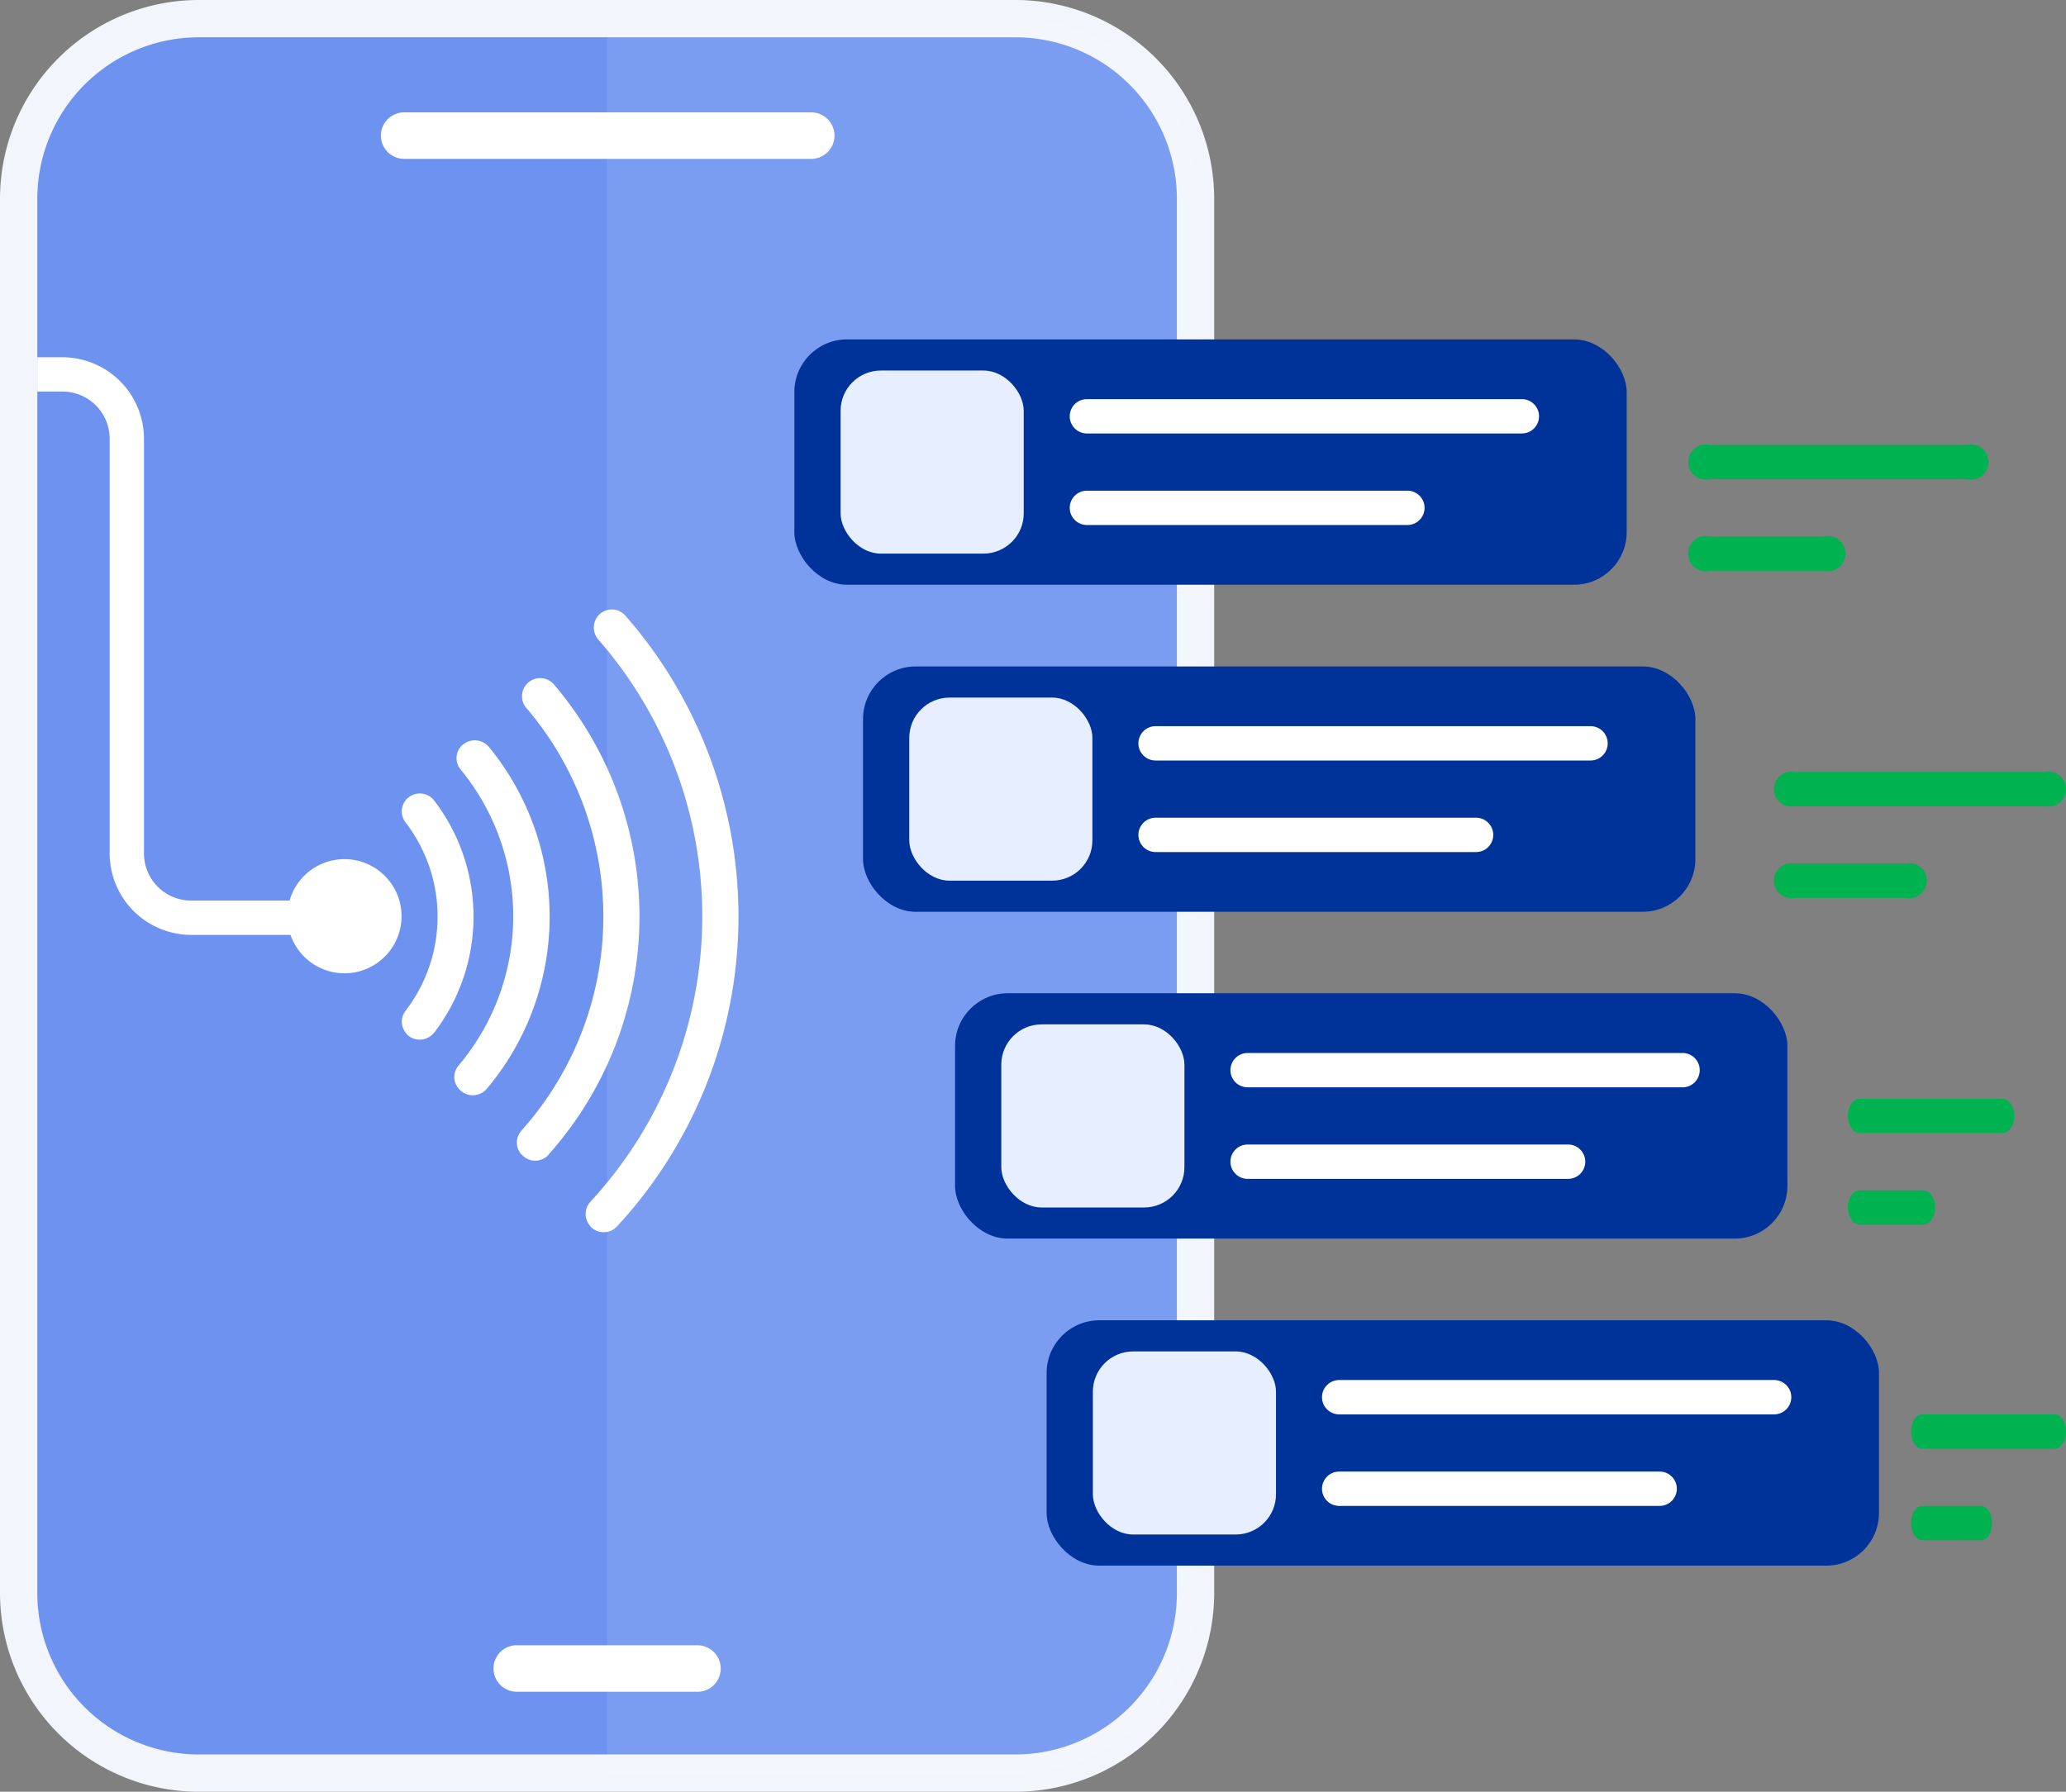 <svg id="fastersearchresult" xmlns="http://www.w3.org/2000/svg" xmlns:xlink="http://www.w3.org/1999/xlink" width="90.25" height="78.29" viewBox="0 0 90.25 78.29">
  <rect x="0" y="0" width="90.25" height="78.29" fill="#808080" stroke="none"/>
  <defs>
    <clipPath id="clip-path">
      <rect id="Rectangle_148218" data-name="Rectangle 148218" width="25.7" height="76.66" transform="translate(31.39 11.67)" fill="none"/>
    </clipPath>
  </defs>
  <g id="Group_76033" data-name="Group 76033" transform="translate(-4.87 -10.85)">
    <g id="Group_75594" data-name="Group 75594">
      <g id="Group_75591" data-name="Group 75591">
        <g id="Group_75595" data-name="Group 75595">
          <path id="Path_3232-2" data-name="Path 3232-2" d="M49.23,88.33H13.55a7.861,7.861,0,0,1-7.86-7.86h0V19.53a7.861,7.861,0,0,1,7.86-7.86H49.23a7.861,7.861,0,0,1,7.86,7.86h0V80.47a7.861,7.861,0,0,1-7.86,7.86h0" fill="#6d92f0"/>
          <path id="Path_3233" data-name="Path 3233" d="M49.23,89.14H13.55a8.691,8.691,0,0,1-8.68-8.68V19.53a8.691,8.691,0,0,1,8.68-8.68H49.23a8.691,8.691,0,0,1,8.68,8.68V80.46a8.691,8.691,0,0,1-8.68,8.68M13.55,12.48A7.055,7.055,0,0,0,6.5,19.53V80.46a7.055,7.055,0,0,0,7.05,7.05H49.23a7.055,7.055,0,0,0,7.05-7.05V19.53a7.055,7.055,0,0,0-7.05-7.05H13.55Z" fill="#f2f5fc"/>
          <path id="Path_3239" data-name="Path 3239" d="M22.63,56.03h0a.791.791,0,0,0,1.12.03l.08-.08a8.343,8.343,0,0,0,0-10.16.793.793,0,0,0-1.11-.13c-.02.02-.04.03-.06.05h0a.784.784,0,0,0-.07,1.05,6.752,6.752,0,0,1,0,8.22.776.776,0,0,0,.05,1.02" fill="#fff"/>
          <path id="Path_3240" data-name="Path 3240" d="M24.95,58.46h0a.794.794,0,0,0,1.13.02l.05-.05a11.684,11.684,0,0,0,.1-14.94.807.807,0,0,0-1.13-.11.138.138,0,0,1-.04.03h0a.776.776,0,0,0-.07,1.06,10.1,10.1,0,0,1-.09,12.94.769.769,0,0,0,.04,1.04" fill="#fff"/>
          <path id="Path_3241" data-name="Path 3241" d="M27.68,61.32h0a.782.782,0,0,0,1.12.02.1.1,0,0,0,.04-.05,15.618,15.618,0,0,0,.23-20.53.792.792,0,0,0-1.12-.09c-.01,0-.02.02-.03.03h0a.788.788,0,0,0-.07,1.07,14.021,14.021,0,0,1-.21,18.49.785.785,0,0,0,.03,1.06" fill="#fff"/>
          <path id="Path_3242" data-name="Path 3242" d="M30.67,64.45h0a.791.791,0,0,0,1.12.02l.04-.04a19.946,19.946,0,0,0,.35-26.69.789.789,0,0,0-1.11-.06l-.02.02h0a.8.8,0,0,0-.04,1.1,18.363,18.363,0,0,1-.34,24.55.792.792,0,0,0,0,1.09" fill="#fff"/>
          <path id="Path_3243" data-name="Path 3243" d="M40.3,17.79H22.48a1.016,1.016,0,0,1,0-2.03H40.3a1.016,1.016,0,0,1,.07,2.03h-.06" fill="#fff"/>
          <path id="Path_3244" data-name="Path 3244" d="M35.34,84.77H27.45a1.016,1.016,0,0,1-.07-2.03h7.95a1.016,1.016,0,0,1,.07,2.03h-.06" fill="#fff"/>
          <g id="Group_75589" data-name="Group 75589" opacity="0.1">
            <g id="Group_75588" data-name="Group 75588">
              <g id="Group_76024" data-name="Group 76024" clip-path="url(#clip-path)">
                <g id="Group_75587" data-name="Group 75587">
                  <path id="Path_3245" data-name="Path 3245" d="M49.23,11.67H31.39V88.33H49.23a7.861,7.861,0,0,0,7.86-7.86h0V19.53a7.861,7.861,0,0,0-7.86-7.86h0" fill="#fff"/>
                </g>
              </g>
            </g>
          </g>
        </g>
      </g>
    </g>
    <g id="Group_76026" data-name="Group 76026">
      <rect id="Rectangle_148219" data-name="Rectangle 148219" width="36.36" height="10.72" rx="2.3" transform="translate(39.57 25.68)" fill="#039"/>
      <rect id="Rectangle_148220" data-name="Rectangle 148220" width="8" height="8" rx="1.76" transform="translate(41.59 27.04)" fill="#e6eeff"/>
      <g id="Group_76025" data-name="Group 76025">
        <path id="Path_4102" data-name="Path 4102" d="M71.35,28.29h-19a.75.75,0,0,0,0,1.5h19a.75.75,0,0,0,0-1.5Z" fill="#fff"/>
        <path id="Path_4103" data-name="Path 4103" d="M66.35,32.29h-14a.75.75,0,0,0,0,1.5h14a.75.75,0,0,0,0-1.5Z" fill="#fff"/>
      </g>
    </g>
    <g id="Group_76028" data-name="Group 76028">
      <rect id="Rectangle_148221" data-name="Rectangle 148221" width="36.36" height="10.72" rx="2.3" transform="translate(46.59 54.25)" fill="#039"/>
      <rect id="Rectangle_148222" data-name="Rectangle 148222" width="8" height="8" rx="1.76" transform="translate(48.61 55.61)" fill="#e6eeff"/>
      <g id="Group_76027" data-name="Group 76027">
        <path id="Path_4104" data-name="Path 4104" d="M78.37,56.86h-19a.75.75,0,0,0,0,1.5h19a.75.75,0,0,0,0-1.5Z" fill="#fff"/>
        <path id="Path_4105" data-name="Path 4105" d="M73.37,60.86h-14a.75.75,0,0,0,0,1.5h14a.75.75,0,0,0,0-1.5Z" fill="#fff"/>
      </g>
    </g>
    <g id="Group_76030" data-name="Group 76030">
      <rect id="Rectangle_148223" data-name="Rectangle 148223" width="36.36" height="10.72" rx="2.3" transform="translate(50.59 68.54)" fill="#039"/>
      <rect id="Rectangle_148224" data-name="Rectangle 148224" width="8" height="8" rx="1.76" transform="translate(52.61 69.9)" fill="#e6eeff"/>
      <g id="Group_76029" data-name="Group 76029">
        <path id="Path_4106" data-name="Path 4106" d="M82.37,71.15h-19a.75.75,0,0,0,0,1.5h19a.75.75,0,0,0,0-1.5Z" fill="#fff"/>
        <path id="Path_4107" data-name="Path 4107" d="M77.37,75.15h-14a.75.75,0,0,0,0,1.5h14a.75.75,0,0,0,0-1.5Z" fill="#fff"/>
      </g>
    </g>
    <path id="Path_4108" data-name="Path 4108" d="M19.91,48.39a2.493,2.493,0,0,0-2.39,1.81h-4.3a2.057,2.057,0,0,1-2.06-2.06V30.02A3.568,3.568,0,0,0,7.6,26.46H6.5v1.5H7.6a2.057,2.057,0,0,1,2.06,2.06V48.14a3.568,3.568,0,0,0,3.56,3.56h4.34a2.494,2.494,0,1,0,2.35-3.31Z" fill="#fff"/>
    <g id="Group_76032" data-name="Group 76032">
      <rect id="Rectangle_148225" data-name="Rectangle 148225" width="36.36" height="10.72" rx="2.3" transform="translate(42.57 39.97)" fill="#039"/>
      <rect id="Rectangle_148226" data-name="Rectangle 148226" width="8" height="8" rx="1.76" transform="translate(44.59 41.33)" fill="#e6eeff"/>
      <g id="Group_76031" data-name="Group 76031">
        <path id="Path_4109" data-name="Path 4109" d="M74.35,42.58h-19a.75.75,0,0,0,0,1.5h19a.75.75,0,0,0,0-1.5Z" fill="#fff"/>
        <path id="Path_4110" data-name="Path 4110" d="M69.35,46.58h-14a.75.75,0,0,0,0,1.5h14a.75.75,0,0,0,0-1.5Z" fill="#fff"/>
      </g>
    </g>
  </g>
  <g id="Group_76034" data-name="Group 76034" transform="translate(-4.87 -10.85)">
    <path id="Path_4111" data-name="Path 4111" d="M90.8,30.29H79.56a.769.769,0,1,0,0,1.5H90.8a.769.769,0,1,0,0-1.5Z" fill="#00b250"/>
    <path id="Path_4112" data-name="Path 4112" d="M84.55,34.29h-5a.769.769,0,1,0,0,1.5h5a.769.769,0,1,0,0-1.5Z" fill="#00b250"/>
  </g>
  <g id="Group_76035" data-name="Group 76035" transform="translate(-4.87 -10.85)">
    <path id="Path_4113" data-name="Path 4113" d="M94.21,44.58H83.27a.764.764,0,1,0,0,1.5H94.21a.764.764,0,1,0,0-1.5Z" fill="#00b250"/>
    <path id="Path_4114" data-name="Path 4114" d="M88.13,48.58H83.27a.764.764,0,1,0,0,1.5h4.86a.764.764,0,1,0,0-1.5Z" fill="#00b250"/>
  </g>
  <g id="Group_76036" data-name="Group 76036" transform="translate(-4.87 -10.85)">
    <path id="Path_4115" data-name="Path 4115" d="M92.34,58.86H86.11c-.29,0-.52.34-.52.75s.23.75.52.75h6.23c.29,0,.52-.34.52-.75S92.63,58.86,92.34,58.86Z" fill="#00b250"/>
    <path id="Path_4116" data-name="Path 4116" d="M88.88,62.86H86.11c-.29,0-.52.34-.52.75s.23.75.52.75h2.77c.29,0,.52-.34.52-.75S89.17,62.86,88.88,62.86Z" fill="#00b250"/>
  </g>
  <g id="Group_76037" data-name="Group 76037" transform="translate(-4.87 -10.85)">
    <path id="Path_4117" data-name="Path 4117" d="M94.64,72.65H88.83c-.27,0-.48.34-.48.75s.22.75.48.75h5.81c.27,0,.48-.34.48-.75S94.9,72.65,94.64,72.65Z" fill="#00b250"/>
    <path id="Path_4118" data-name="Path 4118" d="M91.41,76.65H88.83c-.27,0-.48.34-.48.75s.22.75.48.75h2.58c.27,0,.48-.34.48-.75S91.67,76.65,91.41,76.65Z" fill="#00b250"/>
  </g>
</svg>
